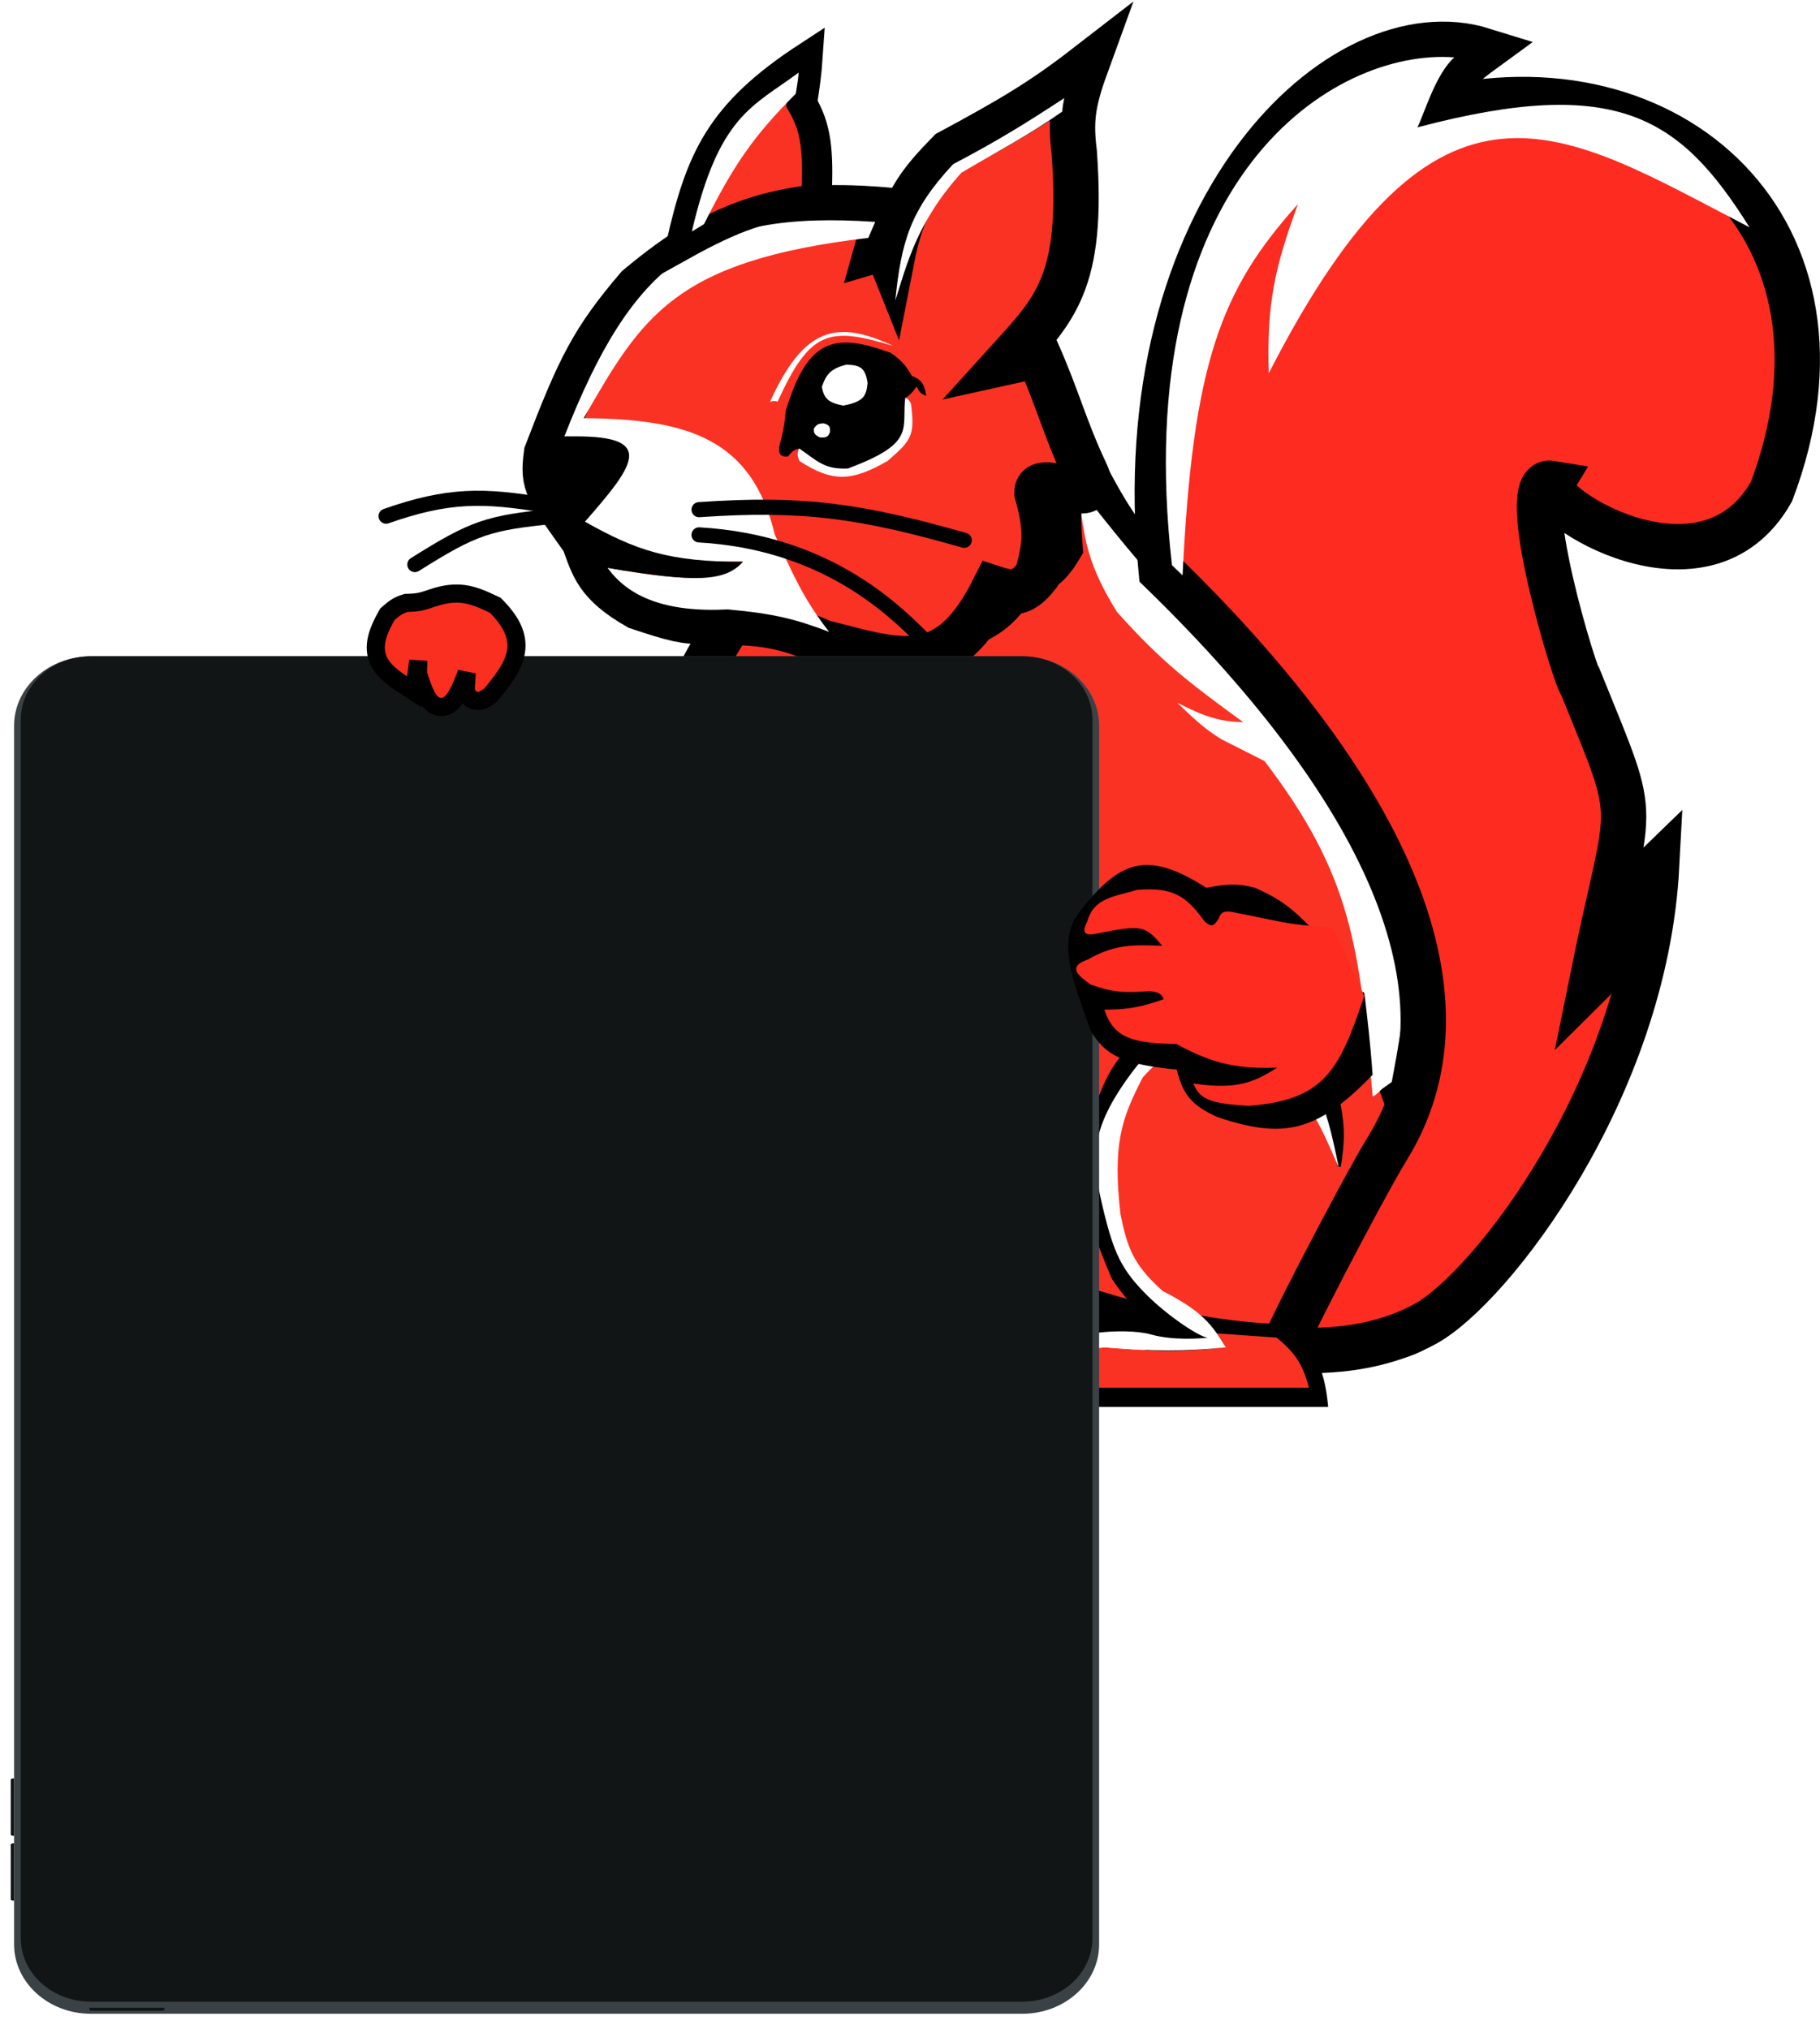 <svg width="602" height="671" viewBox="0 0 602 671" fill="none" xmlns="http://www.w3.org/2000/svg">
<path d="M276.734 401.116C285.186 404.342 316.448 405.962 320.197 403.851C320.232 403.827 320.269 403.804 320.308 403.782C325.611 409.947 335.525 418.054 336.812 430.882H226.891C229.781 408.613 268.192 397.855 276.734 401.116Z" fill="black"/>
<path d="M320.308 403.782C317.117 405.996 285.276 404.377 276.734 401.116C268.192 397.855 229.781 408.613 226.891 430.882H336.812C335.525 418.054 325.611 409.947 320.308 403.782ZM320.308 403.782C317.58 405.368 323.034 409.963 320.308 408.465M320.308 408.465C326.095 412.912 329.455 417.772 331.196 425.145H232.439C238.688 408.284 282.858 401.865 320.308 408.465Z" stroke="black"/>
<path d="M300.511 407.068L320.33 408.452C326.353 413.53 328.886 416.985 330.988 425.023H239.934C244.522 415.322 250.306 413.084 263.179 411.623C278.411 412.81 286.882 413.666 303.331 411.623C302.558 409.851 301.775 408.88 300.511 407.068Z" fill="#FA3224"/>
<path d="M278.768 407.42C288.043 410.049 300.183 407.14 300.51 407.066C301.825 408.063 302.284 409.511 303.493 411.696C289.332 413.546 279.951 413.33 263.354 411.696C251.053 412.94 245.647 415.091 239.826 424.969H232.715C237.472 406.009 269.494 404.792 278.768 407.42Z" fill="white"/>
<path d="M236.274 425.066H234.852C237.36 418.865 239.711 417.615 243.984 415.609C240.013 418.416 237.924 420.121 236.274 425.066Z" fill="black" stroke="black"/>
<path d="M384.371 190.622C370.546 178.761 366.556 171.265 355.526 150.311C350.382 156.332 349.247 163.09 350.616 181.057C346.168 188.498 342.985 189.567 337.114 190.622C330.266 202.727 323.964 206.255 310.11 209.069C284.224 207.322 270.304 204.948 246.283 198.821C127.347 367.73 373.704 459.608 445.566 443.691C455.378 443.298 465.191 443.527 472.546 435.905C488.425 425.875 466.461 366.751 463.541 358.699C470.737 297.107 458.877 260.888 384.371 190.622Z" fill="#FA3224" stroke="black" stroke-width="15"/>
<path d="M369.473 202.411C360.156 187.439 358.066 178.24 356.906 161.178C379.129 190.064 395.208 207.403 427.263 238.868C468.309 292.981 469.623 309.105 460.348 357.875L457.13 360.179C455.6 361.663 454.087 363.125 454.023 362.403C449.671 313.315 447.278 289.722 418.273 251.735L404.147 244.587C398.777 241.334 395.433 238.271 389.378 232.434C399.079 237.377 403.786 238.651 411.21 238.868L410.947 238.676C394.094 226.333 384.567 219.356 369.473 202.411Z" fill="white"/>
<path d="M490.52 16.623C443.508 1.988 372.282 69.706 384.1 188.928C461.157 263.816 488.901 331.144 458.983 379.703C450.639 393.246 421.486 449.317 424.699 446.145C424.699 446.145 449.832 449.779 471.508 437.85C493.184 425.922 544.07 360.319 547.964 286.505C538.918 295.228 528.655 322.578 526.511 324.697C539.307 261.353 542.913 275.423 523.138 226.509C521.458 225.962 500.807 157.778 513.084 159.845C508.938 166.605 563.808 201.769 585.943 162.617C618.699 75.942 552.217 16.956 473.525 36.752C474.56 30.484 479.398 24.73 490.52 16.623Z" fill="#FD2B20" stroke="black" stroke-width="15"/>
<path d="M387.646 186.929L391.159 190.307C394.542 119.927 403.887 95.73 429.33 67.498C421.45 88.848 418.942 101.045 419.676 123.445C475.86 13.596 515.958 42.668 578.688 75.186C556.032 39.161 535.442 24.524 468.835 42.126C470.938 38.094 474.848 24.402 481.05 18.984C441.148 15.922 373.046 58.686 387.646 186.929Z" fill="white"/>
<path d="M402.462 336.234C422.093 338.35 430.558 345.846 443.003 365.691C444.396 373.341 444.258 377.769 443.003 385.844C441.644 381.282 440.848 378.656 438.773 372.247C429.837 353.566 424.306 343.815 402.462 342.849C381.007 344.404 369.856 351.857 363.847 381.802C362.424 394.078 363.999 401.764 374.075 422.592C381.585 431.892 387.236 436.13 399.162 442.436C397.479 443.6 394.896 443.512 388.269 442.436C352.241 438.072 342.075 444.56 334.4 459.116H433.157C431.415 451.742 428.056 446.883 422.269 442.436C424.995 443.933 426.473 444.022 429.2 442.436L429.259 442.504C434.526 448.626 437.491 452.071 438.773 464.853H328.852C331.742 442.584 337.818 432.963 378.695 435.087C374.202 430.614 371.716 428.07 368.132 422.592C360.193 403.844 356.714 391.479 358.891 381.802C364.814 353.302 371.38 339.42 402.462 336.234Z" fill="black" stroke="black"/>
<path d="M402.475 441.037L422.295 442.421C428.318 447.499 430.851 450.954 432.952 458.992H341.898C346.487 449.291 352.271 447.053 365.144 445.592C380.376 446.779 388.847 447.635 405.296 445.592C404.523 443.82 403.74 442.849 402.475 441.037Z" fill="#FA3224"/>
<path d="M442.829 386.112L442.857 386.248C437.025 373.012 434.2 365.487 422.316 353.67C401.972 341.259 392.06 340.914 378.013 356.323C371.014 369.855 367.946 378.309 370.626 401.664C372.825 412.171 374.478 417.983 384.559 426.994C397.48 433.645 400.783 437.902 405.458 445.666C390.999 447.089 381.649 446.917 365.319 445.666C353.018 446.91 347.612 449.061 341.791 458.939H334.68C339.436 439.979 371.459 438.762 380.733 441.391C388.008 443.452 397.068 442.699 399.49 442.465C396.494 442.209 384.873 434.306 378.013 426.994C370.871 419.567 368.391 413.918 365.319 401.664C361.184 384.397 359.126 374.74 375.196 353.67C387.198 338.048 402.999 338.816 424.344 348.898C437.063 358.727 438.943 367.656 442.829 386.112Z" fill="white"/>
<path d="M338.235 459.035H336.812C339.321 452.834 341.672 451.584 345.944 449.578C341.974 452.385 339.885 454.09 338.235 459.035Z" fill="black" stroke="black"/>
<path d="M193.113 178.801C181.181 161.882 179.286 160.601 180.778 149.962C191.713 121.422 196.124 112.481 211.001 95.031C239.457 71.326 258.018 66.339 294.883 69.625C292.043 76.457 290.781 79.632 289.949 82.671C292.256 81.989 293.417 82.434 294.883 86.104C298.542 67.286 303.822 60.87 314.003 50.398C334.386 39.439 344.753 33.281 359.028 22.246C354.76 33.996 354.056 40.132 355.328 50.398C358.462 93.65 348.879 102.368 333.124 119.75L333.325 119.706C337.984 118.702 340.658 118.125 342.992 116.316C349.964 132.088 352.309 141.979 359.028 156.142C365.748 170.305 342.832 154.692 342.992 163.009C346.63 175.755 345.593 181.193 342.992 190.474C338.31 196.366 335.092 196.668 328.806 194.594C313.521 225.096 298.223 219.166 272.062 212.447C257.32 205.73 248.625 205.923 233.205 205.581C226.351 205.609 223.027 204.781 211.001 200.774C197.354 192.944 196.264 187.334 193.113 178.801Z" fill="#FA3224" stroke="black" stroke-width="15"/>
<path d="M289.489 73.397L287.2 78.689C223.056 86.245 212.43 104.695 193.174 138.131L193.064 138.322C228.153 138.526 248.751 145.47 256.311 176.913C262.139 189.631 265.664 198.033 274.258 209.002C263.464 204.888 256.338 202.988 240.749 201.572C220.044 202.637 207.783 197.318 200.971 187.813C233.642 193.775 241.139 190.633 245.669 185.714C223.279 185.642 207.124 189.525 193.064 172.348C193.079 169.132 196.377 165.833 198.841 162.695C212.787 149.177 209.918 145.226 186.672 144.348C209.351 86.538 231.913 69.445 289.489 73.397Z" fill="white"/>
<path d="M351.36 36.899C351.495 35.215 351.659 34.234 352.026 32.451C338.025 41.599 330.037 46.497 315.262 54.308C301.168 69.448 298.114 79.75 296.137 99.424C299.926 87.591 303.259 73.38 318.041 57.093C332.41 48.646 339.901 44.919 351.36 36.899Z" fill="white"/>
<path d="M201.12 187.797C230.379 192.881 239.918 192.326 245.755 185.819C221.278 185.857 210.346 182.047 193.489 172.552C210.179 153.457 217.889 143.493 187.008 144.39L184.499 150.907C181.448 158.106 185.975 164.472 196.312 176.625C197.768 181.219 198.789 183.694 201.12 187.797Z" fill="black"/>
<path d="M295.467 114.429C274.006 107.856 267.924 109.406 257.191 132.869C256.55 132.534 255.915 132.62 254.715 132.869C265.841 108.295 276.703 105.572 295.467 114.429Z" fill="white"/>
<path d="M293.572 147.841C297.656 144.503 299.022 141.151 299.024 131.471C300.253 131.928 300.505 131.868 301.319 133.55C302.715 144.119 301.413 145.656 293.572 152.476C281.608 159.309 275.39 159.55 264.429 152.476C263.567 150.412 263.702 149.68 264.429 148.085C274.806 155.688 281.304 155.089 293.572 147.841Z" fill="white"/>
<path d="M294.48 117.193C275.513 110.213 267.493 112.867 260.388 135.954C259.967 140.836 259.407 143.392 258.23 147.848C258.068 149.912 258.426 150.624 260.388 150.515C261.725 148.81 262.575 148.165 264.528 147.848C270.7 152.073 272.722 154.794 280.367 154.464C302.826 146.057 297.617 141.826 298.961 131.228C300.345 130.761 301.735 129.107 303.104 127.072C304.115 127.968 304.171 129.432 305.715 130.132C305.142 127.1 304.285 125.81 301.26 124.741C299.328 121.204 297.784 119.57 294.48 117.193Z" fill="black" stroke="black"/>
<path d="M271.158 144.667C269.564 143.897 269.106 143.301 269.168 141.833C270.037 140.432 270.746 140.025 272.536 140.045C274.01 140.495 274.683 140.888 274.536 142.831C274.076 144.225 273.661 144.883 271.158 144.667Z" fill="white"/>
<path d="M278.914 134.147C274.143 133.234 272.549 131.957 271.848 127.936C273.368 123.503 275.048 121.882 279.906 120.621C284.166 120.755 286.219 121.325 286.973 126.694C286.554 130.807 285.82 132.894 278.914 134.147Z" fill="white"/>
<path d="M231.219 168.577C265.77 166.18 284.947 169.009 318.955 178.707" stroke="black" stroke-width="5" stroke-linecap="round"/>
<path d="M231.219 176.918C272.104 179.261 294.565 200.5 305.111 211.11" stroke="black" stroke-width="5" stroke-linecap="round"/>
<path d="M180.339 167.103C159.825 163.685 148.314 163.499 127.707 170.727" stroke="black" stroke-width="5" stroke-linecap="round"/>
<path d="M183.554 170.727C161.467 172.934 156.883 174.384 137.223 186.735" stroke="black" stroke-width="5" stroke-linecap="round"/>
<path d="M265.251 34.234C269.787 42.068 270.875 49.072 270.041 65.916C252.725 68.119 242.804 71.495 225.242 81.273C231.75 52.674 238.092 37.793 267.121 18.832C266.762 24.132 266.276 27.644 265.251 34.234Z" fill="#FA3224" stroke="black" stroke-width="10" stroke-linecap="round"/>
<path d="M232.862 74.144C242.599 54.71 249.041 45.168 263.223 30.999C263.689 28.035 263.999 26.323 264.175 24.008C248.866 35.378 237.83 38.037 228.836 76.575L232.862 74.144Z" fill="white"/>
<g filter="url(#filter0_dd_2822_3382)">
<path d="M363.555 641.127C363.555 653.802 352.166 664.076 338.117 664.076H30.099C16.05 664.076 4.661 653.802 4.661 641.127L4.661 238.023C4.661 225.349 16.05 215.074 30.099 215.074L338.117 215.074C352.166 215.074 363.555 225.349 363.555 238.023L363.555 641.127Z" fill="#3A4245"/>
</g>
<path d="M361.344 641.127C361.344 652.699 350.945 662.08 338.118 662.08H30.099C17.272 662.08 6.874 652.699 6.874 641.127L6.874 238.022C6.874 226.45 17.272 217.069 30.099 217.069L338.118 217.069C350.945 217.069 361.344 226.45 361.344 238.022L361.344 641.127Z" fill="#121515"/>
<path fill-rule="evenodd" clip-rule="evenodd" d="M4.66 628.656C4.049 628.656 3.554 628.486 3.554 628.277L3.554 610.078C3.554 609.868 4.049 609.698 4.66 609.698L4.66 628.656Z" fill="#121515"/>
<path fill-rule="evenodd" clip-rule="evenodd" d="M4.66 607.203C4.049 607.203 3.554 607.033 3.554 606.824L3.554 588.624C3.554 588.415 4.049 588.245 4.66 588.245L4.66 607.203Z" fill="#121515"/>
<path fill-rule="evenodd" clip-rule="evenodd" d="M54.43 664.076C54.43 664.627 54.207 665.074 53.932 665.074L30.043 665.074C29.768 665.074 29.545 664.627 29.545 664.076L54.43 664.076Z" fill="#121515"/>
<path d="M415.136 293.653C423.493 297.309 427.421 300.473 433.789 306.987C412.625 302.667 404.845 301.36 404.14 302.615C402.327 306.602 401.047 307.589 398.054 305.456C391.332 296.446 386.863 293.286 376.063 294.964C366.344 297.152 361.31 298.707 359.373 306.987C359.017 308.471 360.299 308.792 361.926 308.517C373.392 305.476 379.471 304.593 385.684 313.544C380.468 312.992 377.659 313.07 372.725 313.544C367.085 314.374 364.026 315.073 359.373 318.135C355.768 319.73 355.079 320.991 360.747 325.129C367.478 327.406 372.104 327.682 380.186 327.315C383.673 327.699 384.903 328.506 385.684 330.813C378.412 333.418 374.168 334.504 365.852 334.529C369.565 342.479 374.115 345.141 389.218 344.803C400.656 351.434 408.416 353.075 424.561 352.453C416.173 358.301 409.528 360.973 395.739 359.056C396.454 362.878 400.878 364.108 413.172 365.131C435.675 363.985 450.428 320.659 451.395 329.231C452.362 337.803 453.178 343.844 454.013 355.513C435.55 374.661 424.234 376.744 402.766 369.503C394.009 365.603 391.308 361.992 389.218 353.765C371.191 352.046 365.482 348.976 360.747 340.868C354.598 323.574 350.713 313.574 355.446 303.926C369.749 284.282 379.086 280.893 399.036 293.653C405.837 292.31 409.453 292.115 415.136 293.653Z" fill="black"/>
<path d="M413.104 365.277C400.069 364.571 397.457 362.849 395.548 359.005C409.355 360.857 415.157 358.662 424.207 352.551C409.174 353.251 401.627 351.462 389.262 344.825C374.248 344.613 368.89 342.528 365.993 334.463C373.591 334.357 377.808 333.527 385.506 330.827C384.874 328.585 383.872 327.7 380.199 327.282C372.117 328.023 367.836 327.67 361.012 325.192C355.113 321.128 355.183 319.576 360.032 317.829C368.966 312.717 374.874 312.952 385.297 313.367L385.506 313.375C379.04 305.284 377.701 305.363 362.727 308.285C358.822 309.08 358.496 308.211 360.032 305.104C362.201 297.459 368.03 297.218 376.199 294.833C388.23 293.823 392.28 297.133 398.08 305.104C400.78 307.52 401.905 306.771 403.632 303.922C404.315 301.653 405.73 301.739 408.613 302.377C426.169 305.775 422.672 305.886 440.704 307.368L450.711 329.485C442.424 354.079 437.613 363.277 413.104 365.277Z" fill="#FD2B20" stroke="#FD2B20"/>
<path d="M164.648 201.049C169.187 205.825 171.425 210.333 170.686 215.371C170.027 219.866 167.024 224.136 163.224 228.741L162.454 229.666L162.213 229.952L161.91 230.171C161.47 230.489 160.978 230.834 160.494 231.112C160.055 231.364 159.329 231.737 158.456 231.836C157.373 231.959 156.198 231.638 155.308 230.702C154.593 229.949 154.297 229.035 154.146 228.411L154.039 227.96L154.071 227.498C154.199 225.679 154.292 224.05 154.348 222.591C153.189 225.74 152.115 228.257 151.064 230.037C150.537 230.93 149.932 231.785 149.213 232.452C148.495 233.118 147.424 233.811 146.031 233.843C144.596 233.876 143.486 233.196 142.745 232.495C142.029 231.818 141.471 230.956 141.017 230.105C140.106 228.394 139.25 226.008 138.379 223.161L138.228 222.665L138.251 222.148C138.312 220.797 138.345 219.64 138.334 218.597C138.111 220.204 137.872 222.019 137.614 224.049L137.01 228.799L133 226.184C129.131 223.661 125.762 220.946 124.669 216.975C123.563 212.956 125.034 208.636 127.889 203.615L128.134 203.185L128.503 202.856C130.634 200.96 131.946 200.146 134.003 199.538L134.384 199.426L134.78 199.416C137.924 199.34 139.468 199.017 142.315 198.036L143.129 197.757C147.149 196.422 150.435 196.043 153.661 196.521C156.989 197.013 160.017 198.396 163.343 199.974L163.827 200.203L164.202 200.587L164.648 201.049Z" fill="#FA2F1F" stroke="black" stroke-width="6"/>
<defs>
<filter id="filter0_dd_2822_3382" x="0.66" y="213.074" width="366.895" height="457.002" filterUnits="userSpaceOnUse" color-interpolation-filters="sRGB">
<feFlood flood-opacity="0" result="BackgroundImageFix"/>
<feColorMatrix in="SourceAlpha" type="matrix" values="0 0 0 0 0 0 0 0 0 0 0 0 0 0 0 0 0 0 127 0" result="hardAlpha"/>
<feOffset/>
<feGaussianBlur stdDeviation="1"/>
<feColorMatrix type="matrix" values="0 0 0 0 0 0 0 0 0 0.082 0 0 0 0 0.251 0 0 0 0.14 0"/>
<feBlend mode="normal" in2="BackgroundImageFix" result="effect1_dropShadow_2822_3382"/>
<feColorMatrix in="SourceAlpha" type="matrix" values="0 0 0 0 0 0 0 0 0 0 0 0 0 0 0 0 0 0 127 0" result="hardAlpha"/>
<feOffset dy="2"/>
<feGaussianBlur stdDeviation="2"/>
<feColorMatrix type="matrix" values="0 0 0 0 0 0 0 0 0 0.082 0 0 0 0 0.251 0 0 0 0.05 0"/>
<feBlend mode="normal" in2="effect1_dropShadow_2822_3382" result="effect2_dropShadow_2822_3382"/>
<feBlend mode="normal" in="SourceGraphic" in2="effect2_dropShadow_2822_3382" result="shape"/>
</filter>
</defs>
</svg>
